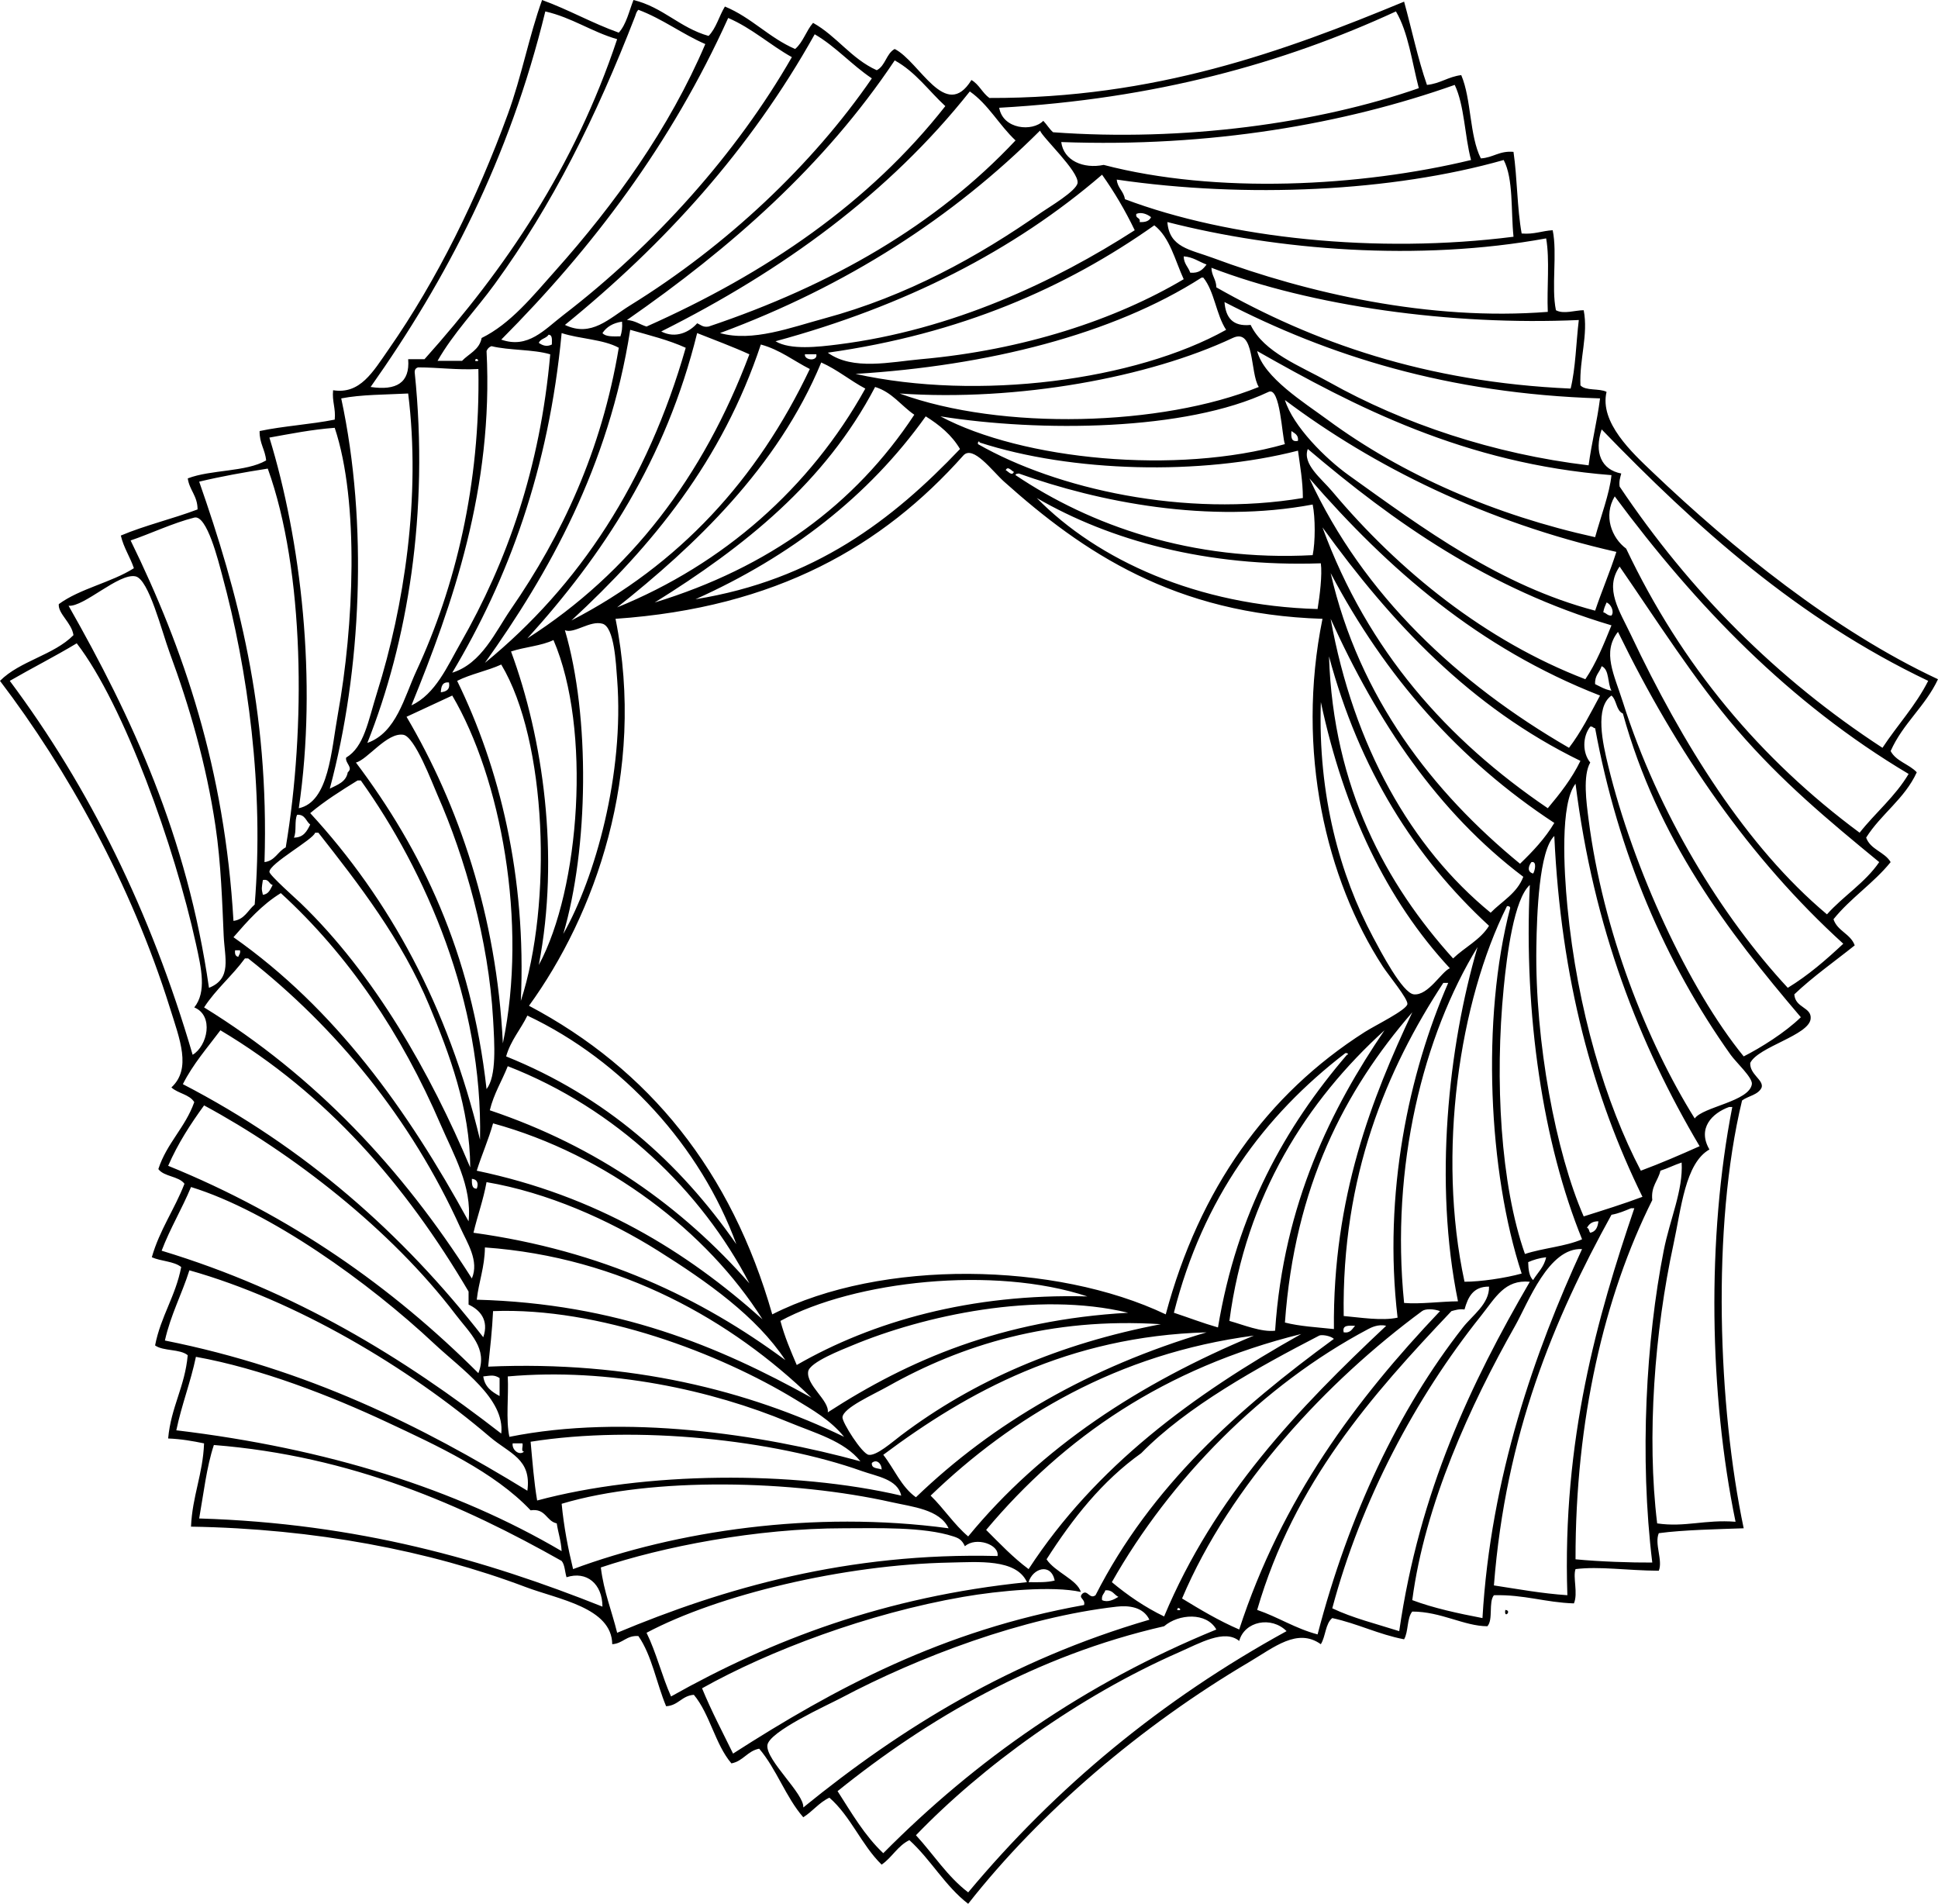 <?xml version="1.0" encoding="iso-8859-1"?>
<!-- Generator: Adobe Illustrator 19.2.0, SVG Export Plug-In . SVG Version: 6.00 Build 0)  -->
<svg version="1.1" xmlns="http://www.w3.org/2000/svg" xmlns:xlink="http://www.w3.org/1999/xlink" x="0px" y="0px"
	 viewBox="0 0 142.43 139.909" style="enable-background:new 0 0 142.43 139.909;" xml:space="preserve">
<g id="The_x5F_Chicago_x5F_Spire">
	<path style="fill-rule:evenodd;clip-rule:evenodd;" d="M45.476,2.4c0.553-0.607,0.753-1.567,1.08-2.4
		c2.185,0.535,3.397,2.042,5.52,2.64c0.558-0.562,0.775-1.465,1.2-2.16c1.954,0.805,3.231,2.288,5.159,3.12
		c0.588-0.492,0.814-1.347,1.32-1.92c1.744,0.976,2.804,2.636,4.68,3.48c0.64-0.32,0.696-1.224,1.319-1.56
		c1.835,0.924,3.738,5.365,5.64,2.28c0.563,0.318,0.804,0.957,1.32,1.32c12.163,0.04,21.638-3.42,30.478-7.079
		c0.562,2.038,1.008,4.192,1.68,6.119c0.983-0.097,1.556-0.604,2.52-0.72c0.753,1.766,0.596,4.444,1.44,6.12
		c0.91-0.05,1.348-0.572,2.4-0.48c0.28,1.919,0.261,4.138,0.6,5.999c0.919,0.08,1.484-0.195,2.28-0.24
		c0.353,1.687-0.114,4.193,0.239,5.879c0.563,0.312,1.403,0,2.04,0c0.35,1.797-0.322,3.592-0.24,5.52
		c0.377,0.423,1.396,0.204,1.92,0.48c-0.535,2.248,1.89,4.477,3.36,5.879c5.872,5.603,13.325,11.655,20.998,15.239
		c-0.929,1.991-2.585,3.254-3.479,5.279c0.402,0.758,1.36,0.959,1.92,1.56c-0.89,1.951-2.622,3.058-3.72,4.8
		c0.312,0.887,1.356,1.043,1.8,1.8c-1.25,1.55-2.955,2.645-4.2,4.199c0.286,0.874,1.255,1.066,1.56,1.92
		c-1.489,1.191-3.067,2.293-4.44,3.6c0.064,1.016,1.293,0.93,1.2,1.8c-0.129,1.212-3.856,2.051-4.439,3.24
		c-0.044,0.846,0.992,1.244,0.84,1.8c-0.246,0.554-0.982,0.617-1.441,0.96c-2.252,9.32-1.758,22.513,0.12,31.438
		c-1.82,0.066-4.446,0.115-6.239,0.36c-0.336,0.771,0.312,2.001,0,2.76c-2.361-0.015-4.359-0.34-6.119-0.12
		c-0.211,0.59,0.199,1.783-0.12,2.52c-2.094-0.065-3.658-0.661-5.88-0.6c-0.41,0.51-0.036,1.804-0.48,2.279
		c-1.718-0.008-3.396-1.078-5.52-1.079c-0.401,0.479-0.275,1.485-0.601,2.039c-1.91-0.369-3.404-1.154-5.279-1.56
		c-0.51,0.41-0.483,1.356-0.84,1.92c-1.724-1.224-3.434,0.229-5.279,1.32c-7.941,4.689-15.326,10.996-20.639,17.758
		c-1.696-1.304-2.747-3.253-4.32-4.679c-0.862,0.417-1.278,1.28-2.039,1.8c-1.479-1.442-2.276-3.564-3.84-4.92
		c-0.763,0.357-1.23,1.01-1.92,1.439c-1.286-1.474-1.967-3.553-3.24-5.039c-0.871,0.168-1.167,0.912-2.04,1.08
		c-1.197-1.402-1.577-3.622-2.76-5.04c-0.894,0.065-1.133,0.787-2.039,0.84c-0.709-1.691-1.051-3.749-2.04-5.159
		c-0.895-0.055-1.131,0.55-1.92,0.6c-0.034-2.69-3.942-3.287-6.359-4.199c-7.123-2.689-15.505-4.288-24.599-4.44
		c0.1-2.26,0.872-3.848,0.96-6.119c-0.829-0.171-1.677-0.323-2.64-0.36c0.207-2.312,1.234-3.805,1.439-6.119
		c-0.566-0.474-1.795-0.284-2.399-0.72c0.417-2.143,1.508-3.612,1.92-5.76c-0.53-0.431-1.5-0.421-2.16-0.72
		c0.578-2.022,1.675-3.525,2.4-5.4c-0.427-0.573-1.493-0.506-1.92-1.079c0.616-1.903,1.983-3.057,2.64-4.92
		c-0.347-0.573-1.204-0.636-1.68-1.08c1.488-1.382,0.623-3.508-0.12-5.88C9.624,64.925,4.921,56.5,0,50.036
		c1.453-1.466,3.949-1.89,5.399-3.359c-0.129-0.913-1.144-1.575-1.079-2.28c1.567-1.152,3.856-1.582,5.52-2.64
		c-0.28-0.839-0.749-1.491-0.96-2.4c1.77-0.75,3.813-1.226,5.64-1.92c0-1-0.595-1.405-0.721-2.28c1.702-0.658,4.263-0.458,5.76-1.32
		c-0.073-0.807-0.501-1.258-0.479-2.16c1.749-0.371,3.753-0.486,5.52-0.84c0.083-0.843-0.203-1.317-0.12-2.16
		c1.984,0.32,2.924-1.342,4.079-2.999c3.577-5.13,6.502-11.104,8.76-17.279c1.028-2.812,1.548-5.701,2.52-8.399
		C41.803,0.715,43.502,1.695,45.476,2.4z M46.917,0.72c-0.164,0.163-0.191,0.351-0.24,0.48C43.79,8.644,40.6,15.048,36.357,20.878
		c-1.392,1.914-3.031,3.59-4.199,5.64c0.6,0,1.199,0,1.8,0c0.506-0.534,1.275-0.805,1.439-1.68c2.126-1.043,3.75-3.071,5.399-4.92
		c4.376-4.903,8.398-10.482,11.039-16.679C50.11,2.486,48.718,1.399,46.917,0.72z M40.077,0.84
		c-2.639,10.841-7.259,19.699-12.839,27.598c1.882,0.282,2.901-0.298,2.76-2.04c0.4,0,0.8,0,1.2,0
		c5.933-6.626,11.019-14.099,14.158-23.518C43.465,2.331,42.058,1.299,40.077,0.84z M73.434,7.919
		c0.276,1.593,2.446,1.781,3.24,0.96c0.256,0.263,0.443,0.596,0.72,0.84c9.58,0.705,19.469-0.655,26.878-3.24
		c-0.504-1.936-0.773-4.106-1.68-5.64C94.327,4.653,84.874,7.279,73.434,7.919z M53.517,1.32
		c-4.183,9.256-9.975,16.904-16.679,23.638c1.971,0.695,3.177-0.738,4.559-1.8C48.113,17.998,54.13,11.288,58.196,4.2
		C56.579,3.297,55.277,2.079,53.517,1.32z M59.876,2.519c-4.748,8.491-11.053,15.426-18.358,21.359
		c1.956,0.93,3.232-0.471,4.799-1.44C53.4,18.059,59.701,12.116,64.075,5.76C62.588,4.768,61.442,3.433,59.876,2.519z M65.755,4.439
		c-5.176,7.743-12.058,13.78-19.678,19.079c0.602,0.037,0.947,0.332,1.439,0.48c8.803-3.917,16.361-9.076,21.959-16.199
		C68.246,6.668,67.281,5.273,65.755,4.439z M77.994,10.439c0.18,1.381,1.639,1.984,3.12,1.68c8.259,2.155,18.837,1.609,26.998-0.36
		c-0.473-1.767-0.478-4.003-1.2-5.52C98.802,9.105,88.981,10.844,77.994,10.439z M71.275,6.72
		c-5.947,7.491-13.728,13.151-22.679,17.639c1.068,0.554,2.089,0.031,2.64-0.6c0.26,0.101,0.409,0.311,0.84,0.24
		c9.042-3.038,16.709-7.449,22.559-13.679C73.434,9.2,72.642,7.673,71.275,6.72z M60.596,23.398
		c6.055-1.638,11.281-4.524,15.959-7.8c0.505-0.353,2.574-1.569,2.64-2.16c0.095-0.851-2.591-3.348-2.76-3.84
		c-6.406,6.393-14.184,11.414-23.518,14.879C55.295,25.151,58.125,24.066,60.596,23.398z M82.074,13.199
		c0.053,0.627,0.515,0.845,0.6,1.439c7.636,2.881,18.525,4.037,28.559,2.76c-0.199-1.921,0.004-4.244-0.721-5.639
		C102.282,14.095,91.589,14.586,82.074,13.199z M80.994,12.839c-6.489,5.59-14.496,9.662-23.998,12.239
		c1.081,0.662,3.164,0.414,4.559,0.24c8.439-1.054,16.009-4.642,21.839-8.399C82.692,15.46,81.891,14.102,80.994,12.839z
		 M83.514,15.719c-0.089,0.37,0.33,0.231,0.24,0.6c0.427,0.027,0.719-0.081,0.84-0.36C84.303,15.726,83.868,15.565,83.514,15.719z
		 M85.794,16.319c0.145,1.879,1.665,2.011,3.359,2.64c6.923,2.57,15.882,4.645,24.599,3.96c-0.077-1.764,0.155-3.835-0.12-5.4
		C104.258,19.234,93.888,18.391,85.794,16.319z M60.836,25.918c1.832,1.336,4.644,0.675,6.839,0.48
		c7.554-0.671,14.322-2.912,19.319-5.879c-0.642-1.399-1.012-3.069-2.16-3.96C78.319,21.163,70.581,24.544,60.836,25.918z
		 M87.474,20.039c0.663,0.062,0.942-0.257,1.2-0.6c-0.561-0.199-0.972-0.548-1.68-0.6C87.002,19.391,87.335,19.618,87.474,20.039z
		 M89.393,21.118c7.12,4.039,15.356,6.964,26.038,7.439c0.368-1.512,0.4-3.359,0.6-5.039c-9.405,0.421-19.668-1.025-26.998-3.839
		C89.041,20.271,89.386,20.526,89.393,21.118z M88.313,20.398c-6.533,4.191-15.765,6.489-25.438,7.08
		c9.019,2.001,20.567,0.483,27.237-3.24c-0.734-1.106-0.854-2.825-1.68-3.84C88.393,20.398,88.353,20.398,88.313,20.398z
		 M91.913,23.878c0.969,2.023,3.616,2.998,5.76,4.2c5.455,3.059,12.094,5.285,19.079,6.119c0.226-1.694,0.625-3.215,0.84-4.919
		c-11.213-0.347-19.974-3.145-27.599-7.08C90.077,23.314,90.574,24.017,91.913,23.878z M44.277,24.478
		c0.235,0.284,0.795,0.244,1.319,0.24c0.102-0.299,0.157-0.643,0.12-1.08C45.055,23.736,44.578,24.019,44.277,24.478z
		 M46.316,24.238c-1.571,10.067-6.002,17.915-10.679,24.478c6.954-5.685,11.949-13.329,14.759-23.158
		C49.161,24.994,47.719,24.636,46.316,24.238z M41.277,24.478c-0.95,10.049-3.927,18.072-8.04,24.958
		c2.169-0.671,3.166-3.008,4.32-4.68c3.719-5.387,6.652-11.606,7.919-19.199C44.344,24.932,42.602,24.913,41.277,24.478z
		 M51.236,24.478c-2.306,9.333-6.945,16.333-12.479,22.438c7.562-4.836,12.927-11.871,16.318-20.878
		C53.84,25.474,52.523,24.991,51.236,24.478z M39.598,25.198c0.29,0.196,0.583,0.306,0.96,0.12c-0.002-0.318,0.066-0.707-0.24-0.72
		C40.152,24.873,39.719,24.88,39.598,25.198z M90.594,24.838c-6.142,2.894-15.797,4.68-24.479,4.08
		c7.477,2.736,19.248,2.42,26.398-0.48C91.858,27.418,92.237,24.063,90.594,24.838z M55.916,25.318
		c-2.842,8.557-7.995,14.803-13.919,20.278c7.908-4.091,13.655-10.343,17.519-18.478C58.32,26.514,57.33,25.704,55.916,25.318z
		 M36.117,25.438c-0.173,0.067-0.292,0.188-0.359,0.36c0.521,10.086-2.52,18.675-5.52,26.038c1.775-0.823,2.655-2.909,3.6-4.559
		c3.428-5.991,5.86-12.869,6.6-21.238C39.174,25.662,37.433,25.763,36.117,25.438z M92.393,25.798
		c0.483,1.946,3.492,3.81,5.159,5.04c5.521,4.072,12.338,7.024,19.679,8.639c0.396-1.45,1.075-3.237,1.2-4.56
		C107.632,34.077,99.562,29.869,92.393,25.798z M59.996,26.038c-0.28,0-0.561,0-0.84,0C59.088,26.479,60.102,26.585,59.996,26.038z
		 M34.918,26.518C35.416,26.633,34.941,26.159,34.918,26.518L34.918,26.518z M60.355,26.638c-3.204,7.74-9.363,13.522-14.999,17.998
		c7.793-3.166,14.183-8.776,18.239-16.079C62.471,27.963,61.547,27.167,60.355,26.638z M30.477,27.358
		c1.073,10.365-0.535,19.836-3.479,27.238c2.135-0.749,2.716-3.377,3.6-5.279c2.859-6.155,4.714-13.721,4.56-22.198
		c-1.603,0.082-2.921-0.119-4.439-0.12C30.567,27.047,30.473,27.153,30.477,27.358z M64.315,28.438
		c-3.669,7.011-9.616,11.742-16.199,15.839c8.392-2.568,14.728-7.19,19.079-13.799C66.22,29.813,65.571,28.821,64.315,28.438z
		 M93.233,28.798c-6.092,2.893-16.818,2.958-24.118,1.8c6.038,3.207,17.35,4.305,25.318,2.04
		C94.218,32.13,94.097,28.388,93.233,28.798z M25.078,29.278c1.989,9.234,1.476,20.052-0.84,28.678
		c0.558-0.283,1.196-0.484,1.32-1.2c0.426-0.357-0.205-0.667-0.12-1.08c1.327-0.794,1.602-2.64,2.279-4.8
		c1.979-6.302,3.229-14.388,2.28-21.958C28.327,29.006,26.551,28.99,25.078,29.278z M94.434,29.398
		c0.599,1.937,2.994,4.312,4.68,5.52c5.546,3.974,11.138,8.122,18.118,9.959c0.493-1.466,1.086-2.833,1.56-4.319
		C109.204,38.386,100.918,34.272,94.434,29.398z M68.035,30.598c-4.215,5.904-9.938,10.3-16.919,13.439
		c8.746-1.413,14.485-5.833,19.438-11.039C69.946,31.966,69.045,31.228,68.035,30.598z M19.799,32.158
		c2.307,7.511,3.544,17.841,2.16,27.238c2.217-0.467,2.384-4.227,2.88-6.959c1.15-6.351,1.582-15.528-0.24-20.998
		C22.889,31.568,21.36,31.879,19.799,32.158z M119.151,34.797c-0.072,0.287-0.173,0.547-0.12,0.96
		c5.155,7.684,11.544,14.134,19.318,19.199c1.093-1.667,2.434-3.087,3.36-4.92c-9.59-4.569-17.036-11.282-23.998-18.479
		C117.143,33.25,117.689,34.522,119.151,34.797z M95.393,32.397c0.052-0.452-0.254-0.546-0.48-0.72
		C94.881,32.11,94.883,32.507,95.393,32.397z M71.995,32.518c-0.007-0.126-0.154-0.094-0.12,0.12
		c5.789,3.308,15.239,5.412,23.878,3.96c-0.005-1.275-0.21-2.35-0.359-3.48C88.252,34.953,78.749,34.714,71.995,32.518z
		 M97.913,36.117c4.914,5.857,11.255,10.977,18.599,13.799c0.793-1.167,1.354-2.566,1.92-3.96
		c-9.069-2.689-15.959-7.559-22.318-12.959C95.704,34.11,97.108,35.158,97.913,36.117z M73.795,35.397
		c-0.865-0.774-2.284-2.723-3-1.92c-5.912,6.639-13.737,11.181-25.558,11.999c2.287,11.405-1.568,21.83-6.36,28.437
		c8.84,4.68,14.877,12.161,17.879,22.679c8.03-4.078,20.817-3.861,28.918,0c2.472-9.229,7.421-16.162,14.639-20.759
		c0.765-0.486,3.041-1.594,3.12-2.039c0.065-0.373-1.379-2.114-1.8-2.76c-4.161-6.39-6.417-15.854-4.439-25.558
		C86.315,45.133,79.571,40.567,73.795,35.397z M14.639,35.397c2.827,8.092,5.156,16.682,4.8,27.958
		c0.784-0.096,0.973-0.787,1.561-1.08c1.476-8.761,1.389-20.326-1.32-27.838C17.948,34.707,16.252,35.01,14.639,35.397z
		 M74.515,34.677c-0.142-0.035-0.453-0.483-0.6-0.12C74.057,34.593,74.368,35.04,74.515,34.677z M96.473,40.797
		c0.198-0.975,0.198-2.745,0-3.72c-7.616,1.429-15.72-0.176-21.598-2.28c-0.094,0.027-0.237,0.003-0.24,0.12
		C80.117,38.604,87.588,41.275,96.473,40.797z M115.311,54.956c0.885-1.156,1.565-2.515,2.28-3.84
		c-8.949-3.491-15.574-9.304-21.358-15.959C100.184,43.725,107.131,50.228,115.311,54.956z M119.512,40.317
		c4.083,8.596,9.874,15.484,17.158,20.878c1.164-1.476,2.619-2.66,3.6-4.319c-8.775-5.224-15.638-12.36-21.598-20.398
		C117.819,37.915,118.45,39.536,119.512,40.317z M96.833,44.757c0.161-0.973,0.351-2.51,0.24-3.36
		c-8.385,0.285-15.501-1.683-20.879-4.8C80.666,41.166,88.035,44.515,96.833,44.757z M16.319,42.237
		c-0.259-0.95-1.109-4.435-2.04-4.2c-1.584,0.401-3.28,1.21-4.68,1.68c3.89,7.95,6.914,16.764,7.559,27.958
		c0.817-0.102,1.058-0.782,1.56-1.2C19.421,57.947,18.222,49.228,16.319,42.237z M113.752,59.395c0.893-1.067,1.76-2.16,2.399-3.479
		c-8.096-3.943-13.911-10.167-18.958-17.159C100.511,47.839,106.367,54.381,113.752,59.395z M127.671,53.636
		c-3.097-3.593-5.993-8.168-8.64-12c-1.14,1.639-0.008,3.247,0.84,5.04c3.758,7.942,8.47,15.547,14.399,20.519
		c1.205-1.354,2.801-2.318,3.84-3.84C134.34,60.258,130.942,57.432,127.671,53.636z M111.712,63.476c0.935-0.905,1.833-1.848,2.52-3
		c-7.006-4.593-12.433-10.766-16.438-18.359C99.895,51.294,105.297,58.211,111.712,63.476z M16.439,68.755
		c-0.106-2.389-0.195-5.312-0.601-8.04c-0.678-4.566-1.926-8.844-3.359-12.719c-0.589-1.59-1.542-5.433-2.52-5.64
		c-1.227-0.26-3.789,2.265-4.92,2.16c4.636,8.164,8.708,16.89,10.319,28.078C17.059,71.923,16.513,70.408,16.439,68.755z
		 M117.831,44.997c0.228,0.052,0.302,0.259,0.601,0.24c0.228-0.288-0.041-0.848-0.36-0.96
		C117.975,44.501,117.871,44.716,117.831,44.997z M109.552,67.075c0.832-0.849,1.938-1.422,2.4-2.64
		c-6.288-4.752-10.717-11.362-14.159-18.959C99.479,54.83,103.702,62.285,109.552,67.075z M45.356,49.916
		c-0.09-1.176-0.206-3.831-1.079-4.08c-0.916-0.26-2.071,0.756-2.76,0.48c1.875,6.359,1.726,16.072-0.12,22.318
		C43.73,64.53,45.892,56.869,45.356,49.916z M119.271,51.596c2.591,8.176,7.277,15.783,12.119,20.998
		c1.515-0.925,2.819-2.06,4.079-3.24c-6.892-6.267-12.247-14.07-16.559-22.918C117.727,47.933,118.627,49.562,119.271,51.596z
		 M40.677,47.037c-0.888,0.431-2.131,0.508-3.119,0.84c2.356,6.379,3.588,14.996,2.04,23.038
		C42.617,65.354,43.485,53.555,40.677,47.037z M14.399,69.354c-1.564-7.118-5.278-17.557-8.76-22.078
		c-1.596,0.964-3.299,1.82-4.92,2.76c5.829,7.81,10.355,16.924,13.439,27.478c1.088-0.636,1.584-2.878,0.12-3.48
		C15.193,72.89,14.802,71.186,14.399,69.354z M106.792,70.435c0.855-0.824,2.001-1.359,2.641-2.399
		c-5.475-5.045-9.536-11.503-11.76-19.799C97.984,57.885,101.875,64.993,106.792,70.435z M36.838,48.836
		c-1.015,0.466-2.26,0.701-3.24,1.2c3.103,6.352,5.098,14.341,4.68,23.519C40.602,66.427,40.205,54.453,36.838,48.836z
		 M117.231,50.276c0.378,0.182,0.72,0.4,1.2,0.48c-0.305-0.536-0.134-1.546-0.72-1.8C117.564,49.41,117.189,49.634,117.231,50.276z
		 M32.397,50.876c0.387-0.053,0.697-0.183,0.601-0.72C32.498,50.096,32.422,50.46,32.397,50.876z M33.237,51.116
		c-1.128,0.512-2.23,1.048-3.359,1.56c3.813,6.472,6.62,14.57,7.079,23.998C38.809,67.827,36.8,57.166,33.237,51.116z
		 M119.271,52.436c-0.505-0.215-0.446-0.994-0.84-1.32c-1.238,0.885-0.645,3.497-0.24,5.16c1.834,7.544,5.906,16.39,9.959,21.358
		c1.248-0.632,3.046-1.753,4.2-2.879C126.921,68.385,121.83,61.676,119.271,52.436z M100.913,68.875
		c0.548,1.028,2.163,4.124,2.999,4.199c1.06,0.097,2.011-1.647,2.641-1.92c-4.657-5.022-7.776-11.582-9.479-19.558
		C96.851,58.469,98.48,64.31,100.913,68.875z M116.872,56.036c-0.555,0.965-0.284,2.923-0.12,4.2
		c1.052,8.207,4.298,16.357,7.799,21.959c0.601-0.858,4.014-1.246,4.2-2.521c0.069-0.477-1.158-1.595-1.56-2.159
		c-4.794-6.738-8.278-14.854-9.959-23.998c-0.153-0.007-0.166-0.154-0.359-0.12C116.296,54.139,116.291,55.322,116.872,56.036z
		 M36.237,74.874c-0.327-5.755-2.062-11.867-4.079-16.438c-0.398-0.899-1.667-4.306-2.521-4.439
		c-1.195-0.188-2.648,1.848-3.479,2.04c4.809,6.391,8.476,13.923,9.6,23.999C36.505,79.078,36.344,76.748,36.237,74.874z
		 M26.518,57.356c-0.08,0-0.16,0-0.24,0c-1.212,0.748-2.414,1.505-3.479,2.4c5.829,6.33,10.123,14.195,12.479,23.999
		C35.495,73.627,31.298,64.056,26.518,57.356z M115.792,57.596c-1.143,1.43-0.85,6.395-0.601,8.999
		c0.728,7.609,2.823,14.53,5.399,19.439c1.486-0.553,2.91-1.17,4.32-1.8C120.475,76.75,117.117,68.189,115.792,57.596z
		 M21.599,61.556c0.719-0.001,0.958-0.482,1.2-0.96c-0.318-0.242-0.365-0.755-0.96-0.72C21.624,60.301,21.813,61.13,21.599,61.556z
		 M31.558,73.914c-2.018-4.857-5.214-8.975-8.159-12.719c-0.08,0-0.16,0-0.24,0c-0.129,0.496-3.372,2.268-3.359,2.88
		c0.005,0.244,2.039,2.048,2.279,2.28c5.448,5.247,9.552,12.501,12.479,19.438C34.539,81.453,33.031,77.462,31.558,73.914z
		 M114.231,61.435c-1.121,1.074-1.282,5.733-1.319,8.159c-0.108,6.966,1.434,15.123,3.479,19.799
		c1.458-0.462,2.924-0.916,4.319-1.44C117.088,80.578,114.715,71.952,114.231,61.435z M112.672,64.195
		c0.103-0.101,0.329-0.938-0.12-0.84C112.32,63.652,112.219,64.069,112.672,64.195z M19.318,65.755c0.44-0.041,0.55-0.41,0.721-0.72
		c-0.293-0.066-0.256-0.464-0.721-0.36C19.232,65.28,19.204,65.272,19.318,65.755z M112.432,65.035
		c-1.159,1.037-1.678,5.094-1.92,7.56c-0.663,6.768-0.238,14.459,1.561,19.559c1.323-0.437,2.974-0.546,4.199-1.08
		C113.417,84.062,111.971,74.588,112.432,65.035z M32.397,82.674c-2.899-6.741-6.813-12.521-11.759-17.039
		c-1.391,0.85-2.438,2.043-3.479,3.24c7.467,5.252,12.782,12.655,17.278,20.878C34.707,87.18,33.321,84.819,32.397,82.674z
		 M107.632,94.193c1.139,0.007,3.005-0.268,4.2-0.601c-2.442-7.436-2.981-18.7-0.84-26.878c-0.026-0.094-0.101-0.14-0.24-0.12
		C107.254,73.592,105.587,84.714,107.632,94.193z M103.192,95.753c1.172,0.103,2.777-0.118,3.96-0.12
		c-1.785-8.725-0.715-18.689,1.439-26.038C104.609,76.096,102.181,85.717,103.192,95.753z M17.518,70.314
		c0.038-0.162,0.171-0.229,0.12-0.479c-0.12,0-0.24,0-0.359,0C17.245,70.108,17.308,70.286,17.518,70.314z M33.838,90.233
		c-3.648-8.062-9.154-14.729-15.599-19.799c-0.08,0-0.16,0-0.24,0c-0.926,1.274-2.137,2.264-3,3.6
		c8.166,5.033,14.55,11.849,19.679,19.919C35.232,92.663,34.335,91.332,33.838,90.233z M106.072,72.234
		c-4.165,6.355-7.477,14.201-7.319,24.479c1.187,0.104,2.814,0.37,3.96,0.12c-1.077-9.135,0.842-17.99,3.72-24.599
		C106.312,72.234,106.192,72.234,106.072,72.234z M94.434,97.192c1.08,0.28,2.372,0.348,3.6,0.48
		c-0.095-9.693,2.816-17.021,5.76-23.278C98.817,80.139,95.152,87.193,94.434,97.192z M54.116,91.434
		c-2.618-7.157-8.341-13.484-15.358-16.799c-0.496,1.024-1.224,1.816-1.561,2.999C44.496,80.574,49.917,85.393,54.116,91.434z
		 M34.437,95.873c0-0.32,0-0.64,0-0.96c-4.628-7.852-10.416-14.543-18.238-19.198c-0.958,1.281-2.008,2.472-2.76,3.959
		c8.934,4.625,16.148,10.97,22.078,18.599C35.958,97,35.25,96.246,34.437,95.873z M90.353,97.073c1.01,0.281,2.345,0.84,3.359,0.72
		c0.618-9.342,4.168-16.391,8.04-22.078C96.071,80.873,91.565,87.844,90.353,97.073z M86.273,96.473
		c1.083,0.357,2.121,0.76,3.24,1.08c1.401-8.437,4.938-14.74,9.479-20.038c0.126-0.007,0.094-0.154-0.12-0.12
		C92.901,81.981,88.409,88.05,86.273,96.473z M55.076,94.313c-3.505-6.775-9.781-12.858-17.759-15.959
		c-0.43,1.09-1.023,2.016-1.32,3.239C43.928,84.263,50.114,88.676,55.076,94.313z M33.477,96.593
		c-4.749-6.249-12.008-11.872-18.478-15.358c-0.993,1.366-1.924,2.796-2.64,4.439c9.014,3.665,16.454,8.904,22.798,15.238
		C35.866,99.09,34.54,97.991,33.477,96.593z M125.631,84.474c-1.786,1.013-2.071,4.339-2.64,6.96
		c-1.387,6.399-1.98,14.138-1.2,20.519c2.055,0.302,3.501-0.297,5.76-0.12c-1.93-9.354-2.127-20.846-0.24-30.479
		c-0.08,0-0.16,0-0.239,0C125.844,81.796,124.719,82.912,125.631,84.474z M36.237,82.554c-0.34,1.22-0.827,2.293-1.199,3.48
		c8.796,1.844,15.383,5.895,20.998,10.92C51.999,90.533,44.597,84.851,36.237,82.554z M122.031,86.033
		c-0.172,0.749-0.708,1.132-0.6,2.16c-3.532,7.067-5.656,16.183-5.64,26.398c1.725,0.17,4.127,0.251,5.64,0.239
		c-0.947-7.767-0.455-16.339,0.84-22.918c0.457-2.323,1.436-4.427,1.319-6.479C123.049,85.611,122.577,85.859,122.031,86.033z
		 M35.038,87.353c0.127-0.318,0.09-0.683-0.36-0.72C34.68,86.991,34.666,87.364,35.038,87.353z M48.356,91.913
		c-3.638-2.284-8.138-4.28-12.599-5.039c-0.237,1.322-0.663,2.456-0.96,3.72c9.45,1.309,16.732,4.785,22.918,9.358
		C55.595,96.746,51.993,94.197,48.356,91.913z M31.918,98.753c-4.802-4.503-12.056-9.72-17.879-11.52
		c-0.667,1.612-1.531,3.028-2.16,4.68c9.826,2.974,17.756,7.843,24.959,13.439C37.127,102.794,33.913,100.624,31.918,98.753z
		 M118.432,89.273c-4.254,7.705-7.773,16.145-8.64,27.238c1.769,0.27,3.49,0.59,5.399,0.72c-0.386-11.426,2.222-20.497,4.92-28.438
		c-0.08,0-0.16,0-0.24,0C119.418,88.979,118.974,89.176,118.432,89.273z M116.632,90.233c0.169,0.031,0.137,0.263,0.24,0.36
		c0.404-0.076,0.552-0.408,0.6-0.841C117.023,89.745,116.784,89.946,116.632,90.233z M35.638,91.673
		c-0.016,1.465-0.452,2.508-0.6,3.84c10.317,0.281,17.777,3.421,24.598,7.2C53.782,97.046,45.647,92.384,35.638,91.673z
		 M111.351,97.433c-3.279,5.789-6.643,13.136-7.559,20.159c1.571,0.588,3.348,0.972,5.159,1.319
		c0.6-10.342,3.868-19.634,7.319-27.118C113.804,91.669,112.321,95.722,111.351,97.433z M112.311,92.753
		c0.013,0.548,0.075,1.046,0.36,1.32c0.334-0.546,0.808-0.953,0.96-1.68C113.13,92.451,112.7,92.582,112.311,92.753z
		 M35.997,105.592c-5.998-5.121-14.24-10.03-22.078-12.238c-0.557,1.763-1.375,3.264-1.8,5.159
		c10.469,2.091,18.854,6.264,26.639,11.039C39.079,107.201,37.437,106.821,35.997,105.592z M57.356,97.073
		c0.309,1.171,0.757,2.202,1.199,3.239c5.542-3.191,12.792-5.267,21.358-5.039C73.045,92.998,62.819,94.121,57.356,97.073z
		 M108.832,96.713c-4.807,6.023-8.797,13.525-10.919,21.479c1.486,0.713,3.251,1.148,4.92,1.68
		c1.485-10.272,5.275-18.243,9.599-25.678C110.581,94.02,109.914,95.356,108.832,96.713z M107.632,96.232
		c-0.412-0.052-0.672,0.048-0.959,0.12c-5.88,6.2-11.554,12.605-14.279,21.959c1.55,0.529,2.794,1.365,4.44,1.8
		c2.292-8.778,5.925-16.487,10.68-22.559c0.703-0.898,1.952-1.731,1.92-3C108.262,94.542,107.885,95.326,107.632,96.232z
		 M62.636,98.873c-0.741,0.309-3.135,1.231-3.24,1.92c-0.153,1.003,1.567,2.134,1.44,2.999c5.948-3.851,12.801-6.797,22.078-7.319
		C76.201,94.849,67.865,96.69,62.636,98.873z M58.435,102.832c-5.526-3.363-14.419-6.779-22.198-6.479
		c-0.066,1.413-0.219,2.74-0.359,4.08c10.439-0.457,19.161,1.78,26.158,5.159C61.019,104.347,59.714,103.61,58.435,102.832z
		 M104.513,96.352c-6.956,5.128-14.094,12.738-17.639,21.119c1.341,0.818,2.69,1.629,4.199,2.279
		c3.129-9.59,8.562-16.875,14.759-23.398C105.356,96.181,104.77,96.163,104.513,96.352z M65.275,101.872
		c-1.127,0.634-3.299,1.583-3.359,2.28c-0.032,0.367,1.429,2.676,1.92,2.76c0.576,0.099,1.738-0.941,2.399-1.439
		c5.32-4.011,11.631-6.734,19.078-8.16C77.18,96.795,70.649,98.851,65.275,101.872z M98.753,97.913
		c0.513,0.072,0.62-0.261,0.84-0.48C99.143,97.423,98.622,97.342,98.753,97.913z M100.553,97.673
		c-7.771,4.117-14.556,11.031-18.839,18.599c1.158,0.962,2.411,1.829,3.84,2.52c3.706-8.854,9.841-15.277,16.319-21.358
		C101.299,97.285,100.754,97.566,100.553,97.673z M64.915,106.912c0.809,1.032,1.322,2.358,2.4,3.12
		c5.687-5.473,12.758-9.561,21.358-12.119C78.525,98.204,71.121,102.278,64.915,106.912z M68.395,109.912
		c0.972,0.947,1.721,2.118,2.76,3c5.372-6.547,12.583-11.256,20.998-14.76C82.118,99.477,74.387,104.144,68.395,109.912z
		 M72.475,112.432c1.001,0.999,1.973,2.027,3.12,2.88c4.906-7.533,12.07-12.809,20.038-17.278
		C85.602,100.52,78.188,105.626,72.475,112.432z M96.953,98.152c-4.476,2.315-9.743,5.224-13.079,8.64
		c-2.873,2.047-5.041,4.798-6.959,7.8c0.618,0.941,2.258,1.501,2.519,2.399c-2.072-0.462-6.008-0.096-8.64,0.36
		c-7.003,1.214-14.248,3.946-19.198,6.72c0.687,1.672,1.504,3.215,2.279,4.799c7.453-4.786,15.413-9.064,25.799-10.919
		c0.113-0.465-0.468-0.494-0.12-0.84c0.374-0.311,0.521,0.446,0.96,0.12c4.084-8.034,10.52-13.719,17.519-18.839
		C97.742,98.138,97.107,98.073,96.953,98.152z M40.917,111.952c-0.789-0.171-0.796-1.124-1.92-0.96
		c-2.663-2.823-6.897-4.766-10.559-6.48c-4.117-1.928-9.288-3.947-14.039-4.8c-0.396,1.885-1.047,3.514-1.441,5.399
		c11.07,1.329,20.51,4.289,28.318,8.879C41.235,113.233,41.022,112.646,40.917,111.952z M57.956,104.513
		c-5.595-2.328-13.155-4.023-20.639-3.36c0.075,1.445-0.153,3.193,0.12,4.439c8.467-1.701,18.52-0.193,25.798,1.8
		C62.047,105.891,59.891,105.317,57.956,104.513z M35.517,101.152c0.105,0.775,0.627,1.133,1.2,1.44c0-0.44,0-0.88,0-1.32
		C36.299,101.01,36.079,101.094,35.517,101.152z M63.355,108.112c-6.445-2.297-16.534-3.399-24.358-2.16
		c0.135,1.465,0.247,2.953,0.48,4.319c7.898-2.124,18.794-2.215,26.758-0.359C65.975,108.703,64.433,108.496,63.355,108.112z
		 M38.517,106.672c-0.261,0.021-0.055-0.426-0.12-0.6c-0.24,0-0.48,0-0.72,0C37.605,106.55,38.175,107.007,38.517,106.672z
		 M41.277,114.712c-7.233-4.084-15.428-7.72-25.559-8.52c-0.539,1.62-0.754,3.565-1.08,5.399
		c11.685,0.354,21.029,3.049,29.639,6.479c-0.01-1.679-1.16-2.64-2.641-2.16C41.514,115.515,41.514,114.994,41.277,114.712z
		 M64.075,107.512c-0.041,0.441,0.438,0.363,0.721,0.481C64.803,107.583,64.434,107.189,64.075,107.512z M65.516,110.392
		c-7.171-1.608-17.502-1.896-24.238,0.12c0.165,1.715,0.471,3.288,0.84,4.8c7.529-2.796,17.667-4.339,27.598-3
		C69.058,110.924,67.076,110.742,65.516,110.392z M40.437,110.872C40.516,110.95,40.387,110.821,40.437,110.872L40.437,110.872z
		 M70.915,113.632c-0.226-0.481-0.456-0.594-0.84-0.72c-2.204-0.726-5.636-0.601-8.039-0.601c-6.476,0-13.361,1.367-17.879,2.88
		c0.217,1.783,0.806,3.193,1.199,4.8c7.843-3.282,16.953-5.919,27.958-5.64C73.459,113.501,71.719,112.913,70.915,113.632z
		 M69.835,114.831c-7.834,0.15-17.053,2.366-22.318,5.16c0.713,1.447,1.131,3.188,1.8,4.68c7.374-4.146,15.701-7.337,26.158-8.399
		C74.684,114.531,71.863,114.793,69.835,114.831z M75.595,116.271c0.69,0.011,1.386,0.025,1.92-0.12
		C77.226,114.81,75.886,115.268,75.595,116.271z M80.994,117.592c0.409,0.195,0.862-0.031,1.2-0.24
		c-0.325-0.155-0.427-0.533-0.96-0.48C81.165,117.122,80.936,117.214,80.994,117.592z M82.074,118.071
		c-6.876,0.784-14.543,3.682-20.278,6.72c-0.951,0.504-5.321,2.472-5.4,3.479c-0.087,1.118,2.729,3.565,2.64,4.56
		c7.211-5.867,15.311-10.847,25.437-13.799C84.012,118.068,82.915,117.976,82.074,118.071z M86.514,118.311
		C87.013,118.426,86.538,117.952,86.514,118.311L86.514,118.311z M85.554,119.511c-9.412,2.149-17.375,6.783-23.998,12.119
		c1.031,1.609,1.999,3.281,3.359,4.559c6.788-6.85,14.799-12.479,24.478-16.438C88.673,118.462,86.628,118.591,85.554,119.511z
		 M91.073,120.591c-1.081-0.894-2.91,0.169-4.439,0.84c-7.385,3.243-14.438,8.372-19.318,13.439c1.285,1.395,2.316,3.043,3.84,4.199
		c6.457-7.741,14.229-14.168,23.398-19.198C93.438,118.752,91.472,119.135,91.073,120.591z"/>
	<path style="fill-rule:evenodd;clip-rule:evenodd;" d="M110.632,118.311C111.152,118.361,110.506,119.008,110.632,118.311
		L110.632,118.311z"/>
</g>
<g id="Layer_1">
</g>
</svg>
